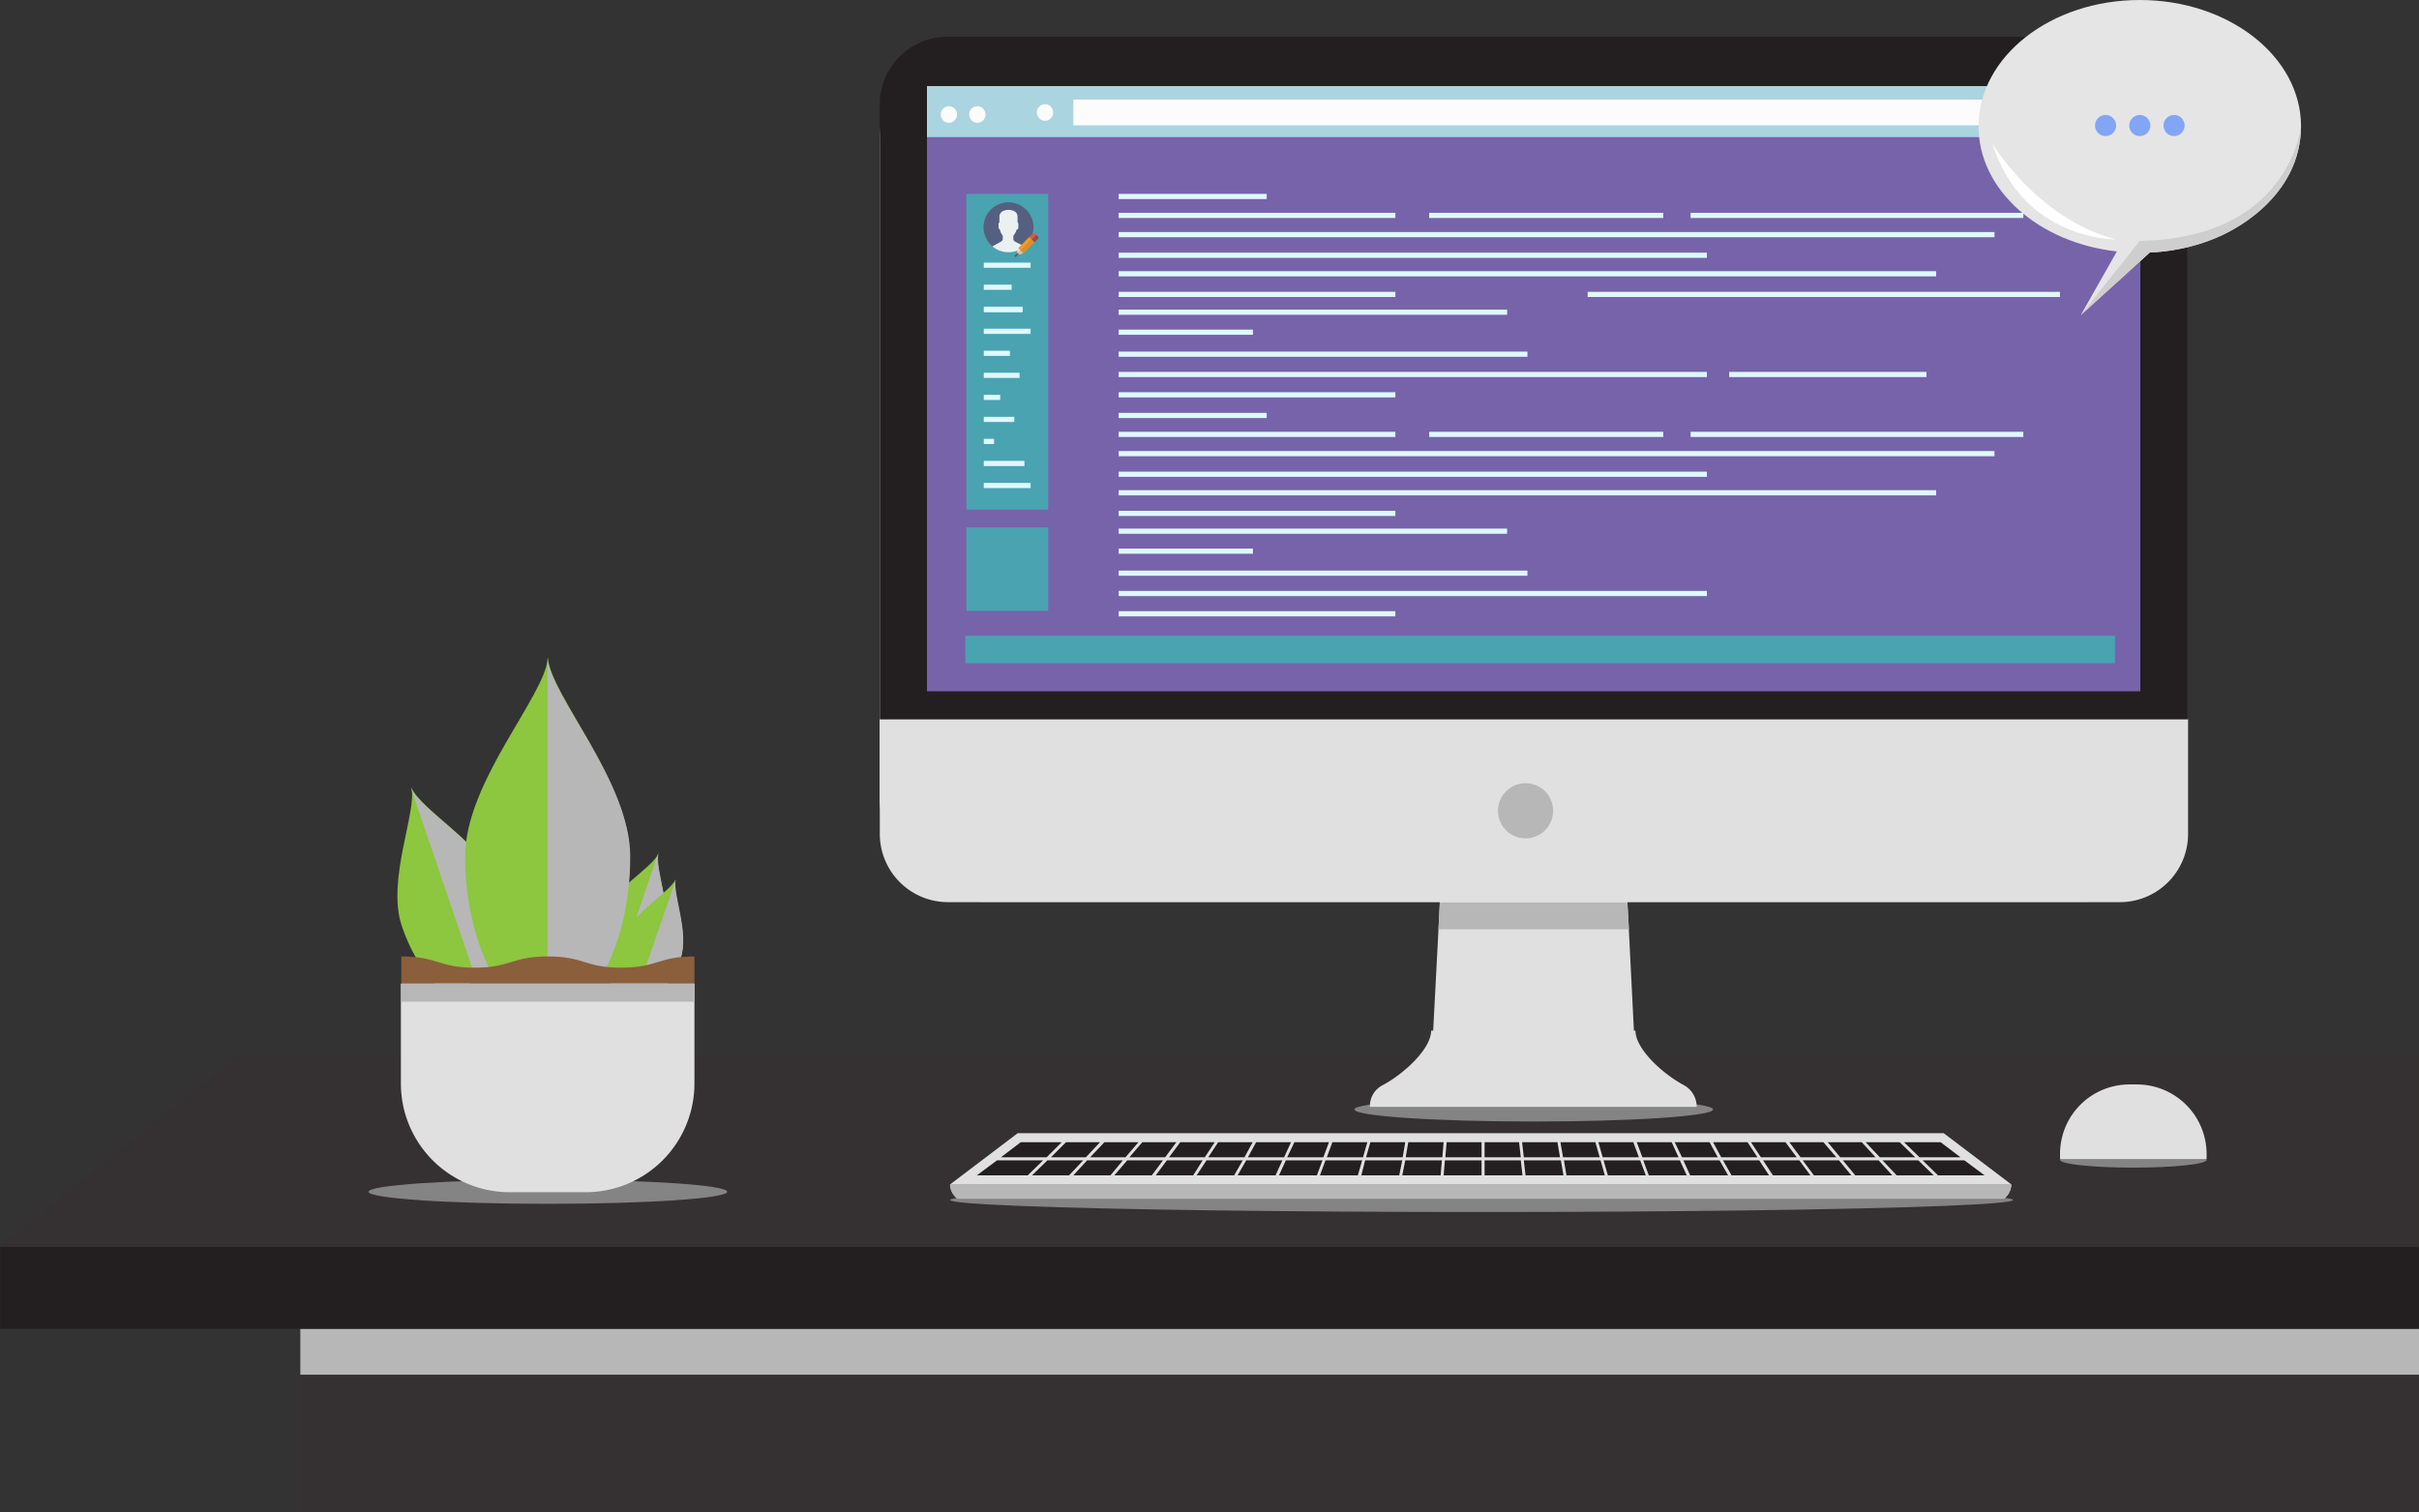 <svg xmlns="http://www.w3.org/2000/svg" viewBox="5706.974 2272.572 793.846 496.428"><rect x="5706.974" y="2272.572" width="793.846" height="496.428" fill="#333333" stroke="none"/><defs><style>.cls-1{fill:#353031}.cls-2{fill:#231f20}.cls-3{fill:#b7b7b7}.cls-4{fill:#848484}.cls-5{fill:#8dc63f}.cls-7{fill:#e0e0e0}.cls-8{fill:#fff}.cls-11{fill:#fcfcfc}.cls-12{fill:#4aa3b1}.cls-13{fill:#def9ff}.cls-25{fill:#82a5f6}</style></defs><g id="Group_41" data-name="Group 41" transform="translate(4581 629)"><g id="Group_22" data-name="Group 22" transform="translate(1125.974 1655.647)"><path id="XMLID_134_" class="cls-1" d="M0 299.209h793.746V236.4H78.229z" transform="translate(0 98.017)"/><path id="XMLID_115_" class="cls-2" transform="rotate(180 396.897 212.052)" d="M0 0h793.746v26.878H0z"/><path id="XMLID_114_" class="cls-1" transform="rotate(180 396.923 242.177)" d="M0 0h695.288v60.263H0z"/><path id="XMLID_113_" class="cls-3" transform="rotate(180 396.923 219.583)" d="M0 0h695.288v14.995H0z"/><g id="XMLID_96_" transform="translate(120.95 203.706)"><ellipse id="XMLID_112_" class="cls-4" cx="58.848" cy="3.961" rx="58.848" ry="3.961" transform="translate(0 171.453)"/><g id="XMLID_109_" transform="translate(9.464 42.58)"><path id="XMLID_111_" class="cls-5" d="M96.731 174.1c2.122 7.639-8.2 30.414-3.112 45.551s13.722 21.785 13.722 21.785l10.893-3.678 10.893-3.678s2.688-10.61-2.4-25.6S99.56 181.6 96.731 174.1z" transform="translate(-92.19 -174.1)"/><path id="XMLID_110_" class="cls-3" d="M116.944 237.858l10.893-3.678s2.688-10.61-2.4-25.6c-5.098-15.141-27.166-26.88-30.137-34.38z" transform="translate(-90.901 -174.059)"/></g><g id="XMLID_106_" transform="translate(72.517 64.224)"><path id="XMLID_108_" class="cls-5" d="M159.45 189.4c-1.98 5.093-17.117 13.015-20.512 23.2-3.537 10.185-1.7 17.4-1.7 17.4l7.356 2.546 7.356 2.546s5.8-4.527 9.337-14.854c3.68-10.043-3.393-25.604-1.837-30.838z" transform="translate(-136.762 -189.4)"/><path id="XMLID_107_" class="cls-3" d="M142.3 232.688l7.356 2.546s5.8-4.527 9.337-14.854c3.537-10.185-3.4-25.746-1.98-30.98z" transform="translate(-134.466 -189.4)"/></g><g id="XMLID_103_" transform="translate(81.782 72.853)"><path id="XMLID_105_" class="cls-5" d="M162.251 195.5c-1.7 4.244-14.288 10.893-17.117 19.38-2.971 8.488-1.415 14.571-1.415 14.571l6.224 2.122 6.224 2.122s4.951-3.819 7.78-12.307c2.831-8.63-2.969-21.503-1.696-25.888z" transform="translate(-143.312 -195.5)"/><path id="XMLID_104_" class="cls-3" d="M148 231.573l6.224 2.122s4.951-3.819 7.78-12.307c2.971-8.488-2.829-21.5-1.556-25.888z" transform="translate(-141.368 -195.5)"/></g><g id="XMLID_100_" transform="translate(31.688)"><path id="XMLID_102_" class="cls-5" d="M135.061 144c-.566 12.307-27.161 40.741-27.161 65.356s9.2 38.9 9.2 38.9h35.649s9.2-14.146 9.2-38.9-26.181-53.049-26.888-65.356z" transform="translate(-107.9 -144)"/><path id="XMLID_101_" class="cls-3" d="M127.141 248.258h17.824s9.2-14.146 9.2-38.9S127.566 156.307 127 144v104.258z" transform="translate(-99.981 -144)"/></g><path id="XMLID_99_" d="M93.1 213.4c12.024 0 12.024 3.678 24.049 3.678s12.024-3.678 24.051-3.678 12.024 3.678 24.049 3.678 12.024-3.678 24.049-3.678v8.912H93.1V213.4z" transform="translate(-82.349 -115.225)" fill="#8b5e3c"/><path id="XMLID_98_" class="cls-7" d="M93.141 219.7h96.195v32.819a35.68 35.68 0 0 1-35.649 35.649h-25.038A35.68 35.68 0 0 1 93 252.519V219.7z" transform="translate(-82.39 -112.613)"/><path id="XMLID_97_" class="cls-3" transform="translate(10.751 107.087)" d="M0 0h96.195v5.941H0z"/></g><g id="XMLID_61_" transform="translate(288.725)"><ellipse id="XMLID_95_" class="cls-4" cx="58.848" cy="3.961" rx="58.848" ry="3.961" transform="translate(155.75 348.139)"/><path id="XMLID_94_" class="cls-7" d="M399.012 256.831H332.1l3.4-64.931h60.263z" transform="translate(-151.028 79.567)"/><path id="XMLID_93_" class="cls-7" d="M404.941 230.6l-33.527 1.839-33.526-1.839c0 6.083-9.054 14.288-15.985 17.966a7.59 7.59 0 0 0-4.1 6.79v.283h107.226v-.283a8.043 8.043 0 0 0-4.1-6.79c-6.935-3.678-15.988-11.883-15.988-17.966z" transform="translate(-156.957 95.613)"/><path id="XMLID_92_" class="cls-3" d="M333.7 209.712h62.526l-.566-8.912h-61.536z" transform="translate(-150.365 83.257)"/><path id="XMLID_91_" class="cls-8" d="M599.2 0H238.051A33.96 33.96 0 0 0 204.1 33.951v216.013a33.96 33.96 0 0 0 33.951 33.951H599.2a33.96 33.96 0 0 0 33.951-33.951V33.951A33.869 33.869 0 0 0 599.2 0z" transform="translate(-204.1)"/><path id="XMLID_90_" class="cls-7" d="M204.1 158.3v37.77a22.4 22.4 0 0 0 22.351 22.351h384.637a22.4 22.4 0 0 0 22.351-22.351V158.3z" transform="translate(-204.1 65.635)"/><path id="XMLID_89_" class="cls-2" d="M611.088 0H226.31a22.157 22.157 0 0 0-22.21 22.21v201.867h429.2V22.21A22.157 22.157 0 0 0 611.088 0z" transform="translate(-204.1)"/><ellipse id="XMLID_87_" class="cls-3" cx="9.054" cy="9.054" rx="9.054" ry="9.054" transform="translate(202.857 245.013)"/></g><g id="XMLID_6_" transform="translate(311.783 359.881)"><ellipse id="XMLID_60_" class="cls-4" cx="174.423" cy="3.961" rx="174.423" ry="3.961" transform="translate(0 17.966)"/><g id="XMLID_7_"><path id="XMLID_59_" class="cls-7" d="M546.471 254.4H242.61l-22.21 16.834h348.281z" transform="translate(-220.4 -254.4)"/><path id="XMLID_58_" class="cls-7" d="M222.8 270.968h343.476a6.11 6.11 0 0 0 2.4-4.668H220.4a6.11 6.11 0 0 0 2.4 4.668z" transform="translate(-220.4 -249.466)"/><g id="XMLID_9_" transform="translate(8.771 2.971)"><path id="XMLID_57_" class="cls-2" d="M289.5 261.451h11.883l2.263-4.951h-11.458z" transform="translate(-200.52 -256.5)"/><path id="XMLID_56_" class="cls-2" d="M280.3 261.451h11.883l2.688-4.951h-11.317z" transform="translate(-204.335 -256.5)"/><path id="XMLID_55_" class="cls-2" d="M338.549 256.5h-11.6l-.849 4.951h12.024z" transform="translate(-185.345 -256.5)"/><path id="XMLID_54_" class="cls-2" d="M298.6 261.451h11.883l1.839-4.951H301z" transform="translate(-196.747 -256.5)"/><path id="XMLID_53_" class="cls-2" d="M307.8 261.451h11.883l1.417-4.951h-11.461z" transform="translate(-192.932 -256.5)"/><path id="XMLID_52_" class="cls-2" d="M329.773 256.5h-11.458l-1.415 4.951h12.024z" transform="translate(-189.159 -256.5)"/><path id="XMLID_51_" class="cls-2" d="M262 261.451h11.741l3.678-4.951h-11.175z" transform="translate(-211.922 -256.5)"/><path id="XMLID_50_" class="cls-2" d="M243.8 261.451h11.458l4.668-4.951h-11.175z" transform="translate(-219.468 -256.5)"/><path id="XMLID_49_" class="cls-2" d="M271.2 261.451h11.741l3.254-4.951h-11.317z" transform="translate(-208.108 -256.5)"/><path id="XMLID_48_" class="cls-2" d="M239.4 265.651h12.166l4.668-4.951h-11.741z" transform="translate(-221.293 -254.759)"/><path id="XMLID_47_" class="cls-2" d="M335.3 261.451h11.883V256.5h-11.459z" transform="translate(-181.53 -256.5)"/><path id="XMLID_46_" class="cls-2" d="M252.9 261.451h11.6l4.244-4.951h-11.176z" transform="translate(-215.695 -256.5)"/><path id="XMLID_45_" class="cls-2" d="M381.539 261.451h11.883l-2.263-4.951H379.7z" transform="translate(-163.121 -256.5)"/><path id="XMLID_44_" class="cls-2" d="M409.454 261.451H421.2l-3.678-4.951H406.2z" transform="translate(-152.133 -256.5)"/><path id="XMLID_43_" class="cls-2" d="M418.778 261.451h11.741l-4.244-4.951H415.1z" transform="translate(-148.443 -256.5)"/><path id="XMLID_42_" class="cls-2" d="M428.1 261.451h11.6l-4.527-4.951H424z" transform="translate(-144.753 -256.5)"/><path id="XMLID_41_" class="cls-2" d="M400.088 261.451h11.883l-3.254-4.951H397.4z" transform="translate(-155.782 -256.5)"/><path id="XMLID_40_" class="cls-2" d="M449.068 261.451l-5.093-4.951H432.8l4.668 4.951z" transform="translate(-141.104 -256.5)"/><path id="XMLID_39_" class="cls-2" d="M353.666 261.451h11.883l-.849-4.951h-11.6z" transform="translate(-174.15 -256.5)"/><path id="XMLID_38_" class="cls-2" d="M362.849 261.451h12.024l-1.415-4.951H362z" transform="translate(-170.46 -256.5)"/><path id="XMLID_37_" class="cls-2" d="M344.4 261.451h11.883l-.566-4.951H344.4z" transform="translate(-177.757 -256.5)"/><path id="XMLID_36_" class="cls-2" d="M372.215 261.451H384.1l-1.839-4.951H370.8z" transform="translate(-166.811 -256.5)"/><path id="XMLID_35_" class="cls-2" d="M390.9 261.451h11.741l-2.688-4.951H388.5z" transform="translate(-159.472 -256.5)"/><path id="XMLID_34_" class="cls-2" d="M265.268 260.7h-11.741L249 265.651h12.166z" transform="translate(-217.312 -254.759)"/><path id="XMLID_33_" class="cls-2" d="M439.241 260.7H427.5l4.1 4.951h12.166z" transform="translate(-143.302 -254.759)"/><path id="XMLID_32_" class="cls-2" d="M411.583 260.7H399.7l2.829 4.951h12.307z" transform="translate(-154.828 -254.759)"/><path id="XMLID_31_" class="cls-2" d="M420.883 260.7H409l3.254 4.951h12.307z" transform="translate(-150.972 -254.759)"/><path id="XMLID_30_" class="cls-2" d="M402.383 260.7H390.5l2.263 4.951h12.449z" transform="translate(-158.643 -254.759)"/><path id="XMLID_29_" class="cls-2" d="M393.224 260.7H381.2l1.839 4.951h12.449z" transform="translate(-162.499 -254.759)"/><path id="XMLID_28_" class="cls-2" d="M430.083 260.7H418.2l3.678 4.951h12.307z" transform="translate(-147.158 -254.759)"/><path id="XMLID_27_" class="cls-2" d="M459.722 260.7H446l5.093 4.951h15.278z" transform="translate(-135.631 -254.759)"/><path id="XMLID_26_" class="cls-2" d="M247.2 261.451l4.951-4.951h-13.444l-6.507 4.951z" transform="translate(-224.278 -256.5)"/><path id="XMLID_25_" class="cls-2" d="M248.385 260.7h-15.136l-6.649 4.951h16.693z" transform="translate(-226.6 -254.759)"/><path id="XMLID_24_" class="cls-2" d="M384.024 260.7H372l1.415 4.951h12.449z" transform="translate(-166.314 -254.759)"/><path id="XMLID_23_" class="cls-2" d="M448.441 260.7H436.7l4.668 4.951h12.166z" transform="translate(-139.487 -254.759)"/><path id="XMLID_22_" class="cls-2" d="M446.793 261.451h13.439l-6.507-4.951H441.7z" transform="translate(-137.414 -256.5)"/><path id="XMLID_21_" class="cls-2" d="M274.485 260.7h-11.741l-4.244 4.951h12.307z" transform="translate(-213.373 -254.759)"/><path id="XMLID_20_" class="cls-2" d="M310.988 260.7h-12.025l-2.263 4.951h12.449z" transform="translate(-197.535 -254.759)"/><path id="XMLID_19_" class="cls-2" d="M301.812 260.7h-11.883l-2.829 4.951h12.449z" transform="translate(-201.515 -254.759)"/><path id="XMLID_18_" class="cls-2" d="M320.063 260.7h-12.024l-1.839 4.951h12.449z" transform="translate(-193.596 -254.759)"/><path id="XMLID_17_" class="cls-2" d="M292.736 260.7h-11.882l-3.254 4.951h12.307z" transform="translate(-205.454 -254.759)"/><path id="XMLID_16_" class="cls-2" d="M283.519 260.7h-11.741l-3.678 4.951h12.307z" transform="translate(-209.393 -254.759)"/><path id="XMLID_15_" class="cls-2" d="M329.239 260.7h-12.166l-1.273 4.951h12.449z" transform="translate(-189.615 -254.759)"/><path id="XMLID_14_" class="cls-2" d="M365.666 260.7H353.5l.566 4.951h12.449z" transform="translate(-173.984 -254.759)"/><path id="XMLID_13_" class="cls-2" d="M356.283 260.7H344.4v4.951h12.449z" transform="translate(-177.757 -254.759)"/><path id="XMLID_12_" class="cls-2" d="M338.315 260.7H326.29l-.99 4.951h12.59z" transform="translate(-185.677 -254.759)"/><path id="XMLID_11_" class="cls-2" d="M374.824 260.7H362.8l.849 4.951h12.59z" transform="translate(-170.128 -254.759)"/><path id="XMLID_10_" class="cls-2" d="M347.349 260.7h-12.025l-.424 4.951h12.449z" transform="translate(-181.696 -254.759)"/></g><path id="XMLID_8_" class="cls-3" d="M222.8 270.968h343.476a6.11 6.11 0 0 0 2.4-4.668H220.4a6.11 6.11 0 0 0 2.4 4.668z" transform="translate(-220.4 -249.466)"/></g></g><g id="XMLID_3_" transform="translate(676.049 343.895)"><ellipse id="XMLID_5_" class="cls-4" cx="24.049" cy="2.546" rx="24.049" ry="2.546" transform="translate(0 22.21)"/><path id="XMLID_4_" class="cls-7" d="M503.08 243.1h-2.4a22.761 22.761 0 0 0-22.78 22.775v1.7H526v-1.7a22.882 22.882 0 0 0-22.92-22.775z" transform="translate(-477.9 -243.1)"/></g></g><g id="Group_32" data-name="Group 32" transform="translate(1430.181 1671.83)"><path id="Rectangle_480" data-name="Rectangle 480" fill="#7763aa" d="M0 0h398.192v198.651H0z"/><path id="Rectangle_481" data-name="Rectangle 481" fill="#aad4e0" d="M0 0h398.211v16.75H0z"/><path id="Rectangle_482" data-name="Rectangle 482" class="cls-11" transform="translate(48.035 4.42)" d="M0 0h341.875v8.464H0z"/><ellipse id="Ellipse_1" data-name="Ellipse 1" class="cls-11" cx="2.674" cy="2.731" rx="2.674" ry="2.731" transform="translate(4.514 6.587)"/><ellipse id="Ellipse_2" data-name="Ellipse 2" class="cls-11" cx="2.674" cy="2.731" rx="2.674" ry="2.731" transform="translate(13.86 6.587)"/><ellipse id="Ellipse_3" data-name="Ellipse 3" class="cls-11" cx="2.674" cy="2.731" rx="2.674" ry="2.731" transform="translate(36.061 5.93)"/><path id="Rectangle_483" data-name="Rectangle 483" class="cls-12" transform="translate(12.94 144.855)" d="M0 0h26.846v27.428H0z"/><path id="Rectangle_484" data-name="Rectangle 484" class="cls-12" transform="translate(12.593 180.428)" d="M0 0h377.259v9.036H0z"/><path id="Rectangle_485" data-name="Rectangle 485" class="cls-13" transform="translate(62.898 35.386)" d="M0 0h48.587v1.698H0z"/><path id="Rectangle_486" data-name="Rectangle 486" class="cls-13" transform="translate(62.898 41.597)" d="M0 0h90.822v1.698H0z"/><path id="Rectangle_487" data-name="Rectangle 487" class="cls-13" transform="translate(62.898 47.913)" d="M0 0h287.424v1.698H0z"/><path id="Rectangle_488" data-name="Rectangle 488" class="cls-13" transform="translate(62.898 54.688)" d="M0 0h193.041v1.698H0z"/><path id="Rectangle_489" data-name="Rectangle 489" class="cls-13" transform="translate(62.898 60.759)" d="M0 0h268.281v1.698H0z"/><path id="Rectangle_490" data-name="Rectangle 490" class="cls-13" transform="translate(62.898 67.534)" d="M0 0h90.822v1.698H0z"/><path id="Rectangle_491" data-name="Rectangle 491" class="cls-13" transform="translate(62.898 73.37)" d="M0 0h127.477v1.698H0z"/><path id="Rectangle_492" data-name="Rectangle 492" class="cls-13" transform="translate(62.898 79.929)" d="M0 0h44.075v1.698H0z"/><path id="Rectangle_493" data-name="Rectangle 493" class="cls-13" transform="translate(62.898 87.155)" d="M0 0h134.155v1.698H0z"/><path id="Rectangle_494" data-name="Rectangle 494" class="cls-13" transform="translate(62.898 93.817)" d="M0 0h193.041v1.698H0z"/><path id="Rectangle_495" data-name="Rectangle 495" class="cls-13" transform="translate(62.898 100.489)" d="M0 0h90.822v1.698H0z"/><path id="Rectangle_497" data-name="Rectangle 497" class="cls-13" transform="translate(263.27 93.817)" d="M0 0h64.733v1.698H0z"/><path id="Rectangle_498" data-name="Rectangle 498" class="cls-13" transform="translate(216.82 67.534)" d="M0 0h154.991v1.698H0z"/><path id="Rectangle_499" data-name="Rectangle 499" class="cls-13" transform="translate(164.821 41.597)" d="M0 0h76.813v1.698H0z"/><path id="Rectangle_500" data-name="Rectangle 500" class="cls-13" transform="translate(250.597 41.597)" d="M0 0h109.194v1.698H0z"/><path id="Rectangle_501" data-name="Rectangle 501" class="cls-13" transform="translate(62.898 107.264)" d="M0 0h48.587v1.698H0z"/><path id="Rectangle_502" data-name="Rectangle 502" class="cls-13" transform="translate(62.898 113.476)" d="M0 0h90.822v1.698H0z"/><path id="Rectangle_503" data-name="Rectangle 503" class="cls-13" transform="translate(62.898 119.8)" d="M0 0h287.424v1.698H0z"/><path id="Rectangle_504" data-name="Rectangle 504" class="cls-13" transform="translate(62.898 126.566)" d="M0 0h193.041v1.698H0z"/><path id="Rectangle_505" data-name="Rectangle 505" class="cls-13" transform="translate(62.898 132.647)" d="M0 0h268.281v1.698H0z"/><path id="Rectangle_506" data-name="Rectangle 506" class="cls-13" transform="translate(62.898 139.412)" d="M0 0h90.822v1.698H0z"/><path id="Rectangle_507" data-name="Rectangle 507" class="cls-13" transform="translate(62.898 145.249)" d="M0 0h127.477v1.698H0z"/><path id="Rectangle_508" data-name="Rectangle 508" class="cls-13" transform="translate(62.898 151.808)" d="M0 0h44.075v1.698H0z"/><path id="Rectangle_509" data-name="Rectangle 509" class="cls-13" transform="translate(62.898 159.033)" d="M0 0h134.155v1.698H0z"/><path id="Rectangle_510" data-name="Rectangle 510" class="cls-13" transform="translate(62.898 165.705)" d="M0 0h193.041v1.698H0z"/><path id="Rectangle_511" data-name="Rectangle 511" class="cls-13" transform="translate(62.898 172.367)" d="M0 0h90.822v1.698H0z"/><path id="Rectangle_512" data-name="Rectangle 512" class="cls-13" transform="translate(164.821 113.476)" d="M0 0h76.813v1.698H0z"/><path id="Rectangle_513" data-name="Rectangle 513" class="cls-13" transform="translate(250.597 113.476)" d="M0 0h109.194v1.698H0z"/><path id="Rectangle_514" data-name="Rectangle 514" class="cls-12" transform="translate(12.94 35.38)" d="M0 0h26.846v103.641H0z"/><path id="Rectangle_517" data-name="Rectangle 517" class="cls-13" transform="translate(18.645 57.946)" d="M0 0h15.361v1.698H0z"/><path id="Rectangle_517-2" data-name="Rectangle 517" class="cls-13" transform="translate(18.645 65.177)" d="M0 0h9.142v1.698H0z"/><path id="Rectangle_517-3" data-name="Rectangle 517" class="cls-13" transform="translate(18.645 72.407)" d="M0 0h12.758v1.843H0z"/><path id="Rectangle_517-4" data-name="Rectangle 517" class="cls-13" transform="translate(18.645 79.638)" d="M0 0h15.361v1.698H0z"/><path id="Rectangle_517-5" data-name="Rectangle 517" class="cls-13" transform="translate(18.645 86.869)" d="M0 0h8.564v1.698H0z"/><path id="Rectangle_517-6" data-name="Rectangle 517" class="cls-13" transform="translate(18.645 94.1)" d="M0 0h11.746v1.698H0z"/><path id="Rectangle_517-7" data-name="Rectangle 517" class="cls-13" transform="translate(18.645 101.331)" d="M0 0h5.382v1.698H0z"/><path id="Rectangle_517-8" data-name="Rectangle 517" class="cls-13" transform="translate(18.645 108.562)" d="M0 0h10.01v1.698H0z"/><path id="Rectangle_517-9" data-name="Rectangle 517" class="cls-13" transform="translate(18.645 115.793)" d="M0 0h3.358v1.698H0z"/><path id="Rectangle_517-10" data-name="Rectangle 517" class="cls-13" transform="translate(18.645 123.023)" d="M0 0h13.336v1.698H0z"/><path id="Rectangle_517-11" data-name="Rectangle 517" class="cls-13" transform="translate(18.645 130.254)" d="M0 0h15.361v1.698H0z"/></g><g id="user" transform="translate(1448.742 1709.985)"><g id="Group_28" data-name="Group 28"><path id="Path_230" data-name="Path 230" d="M12.274 18.516L9.829 19.85a2.2 2.2 0 0 0-.392.279 8.188 8.188 0 0 0 10.52.027 2.169 2.169 0 0 0-.431-.289l-2.618-1.309a1 1 0 0 1-.552-.893v-1.026a3.953 3.953 0 0 0 .248-.318 6.023 6.023 0 0 0 .814-1.64A.822.822 0 0 0 18 13.9v-1.1a.818.818 0 0 0-.274-.607V10.61s.326-2.466-3.014-2.466S11.7 10.61 11.7 10.61v1.585a.817.817 0 0 0-.274.607v1.1a.822.822 0 0 0 .379.69 5.44 5.44 0 0 0 .991 2.051v1a1 1 0 0 1-.522.873z" transform="translate(-6.52 -5.671)" fill="#ecf0f1"/><g id="Group_27" data-name="Group 27"><path id="Path_231" data-name="Path 231" d="M8.332.145A8.187 8.187 0 0 0 2.921 14.6a2.177 2.177 0 0 1 .389-.276l2.444-1.334a1 1 0 0 0 .52-.876v-1a5.435 5.435 0 0 1-.991-2.051.822.822 0 0 1-.379-.69v-1.1a.818.818 0 0 1 .274-.607V5.083s-.326-2.466 3.014-2.466 3.014 2.466 3.014 2.466v1.585a.817.817 0 0 1 .274.607v1.1a.822.822 0 0 1-.583.782 6.023 6.023 0 0 1-.814 1.64 3.954 3.954 0 0 1-.248.318v1.027a1 1 0 0 0 .552.893l2.618 1.309a2.179 2.179 0 0 1 .43.288A8.19 8.19 0 0 0 8.332.145z" transform="translate(0 -.144)" fill="#556080"/></g></g><g id="Group_29" data-name="Group 29" transform="translate(10.202 10.113)"><path id="Path_232" data-name="Path 232" d="M35.457 48.633l-.615 2.254 1.437-1.437z" transform="translate(-34.271 -43.756)" fill="#eddcc7"/><path id="Path_233" data-name="Path 233" d="M50.811 33.421l-.386-.386a.614.614 0 0 0-.868 0l-1.107 1.108.819.82z" transform="translate(-43.674 -32.856)" fill="#d75a4a"/><path id="Rectangle_515" data-name="Rectangle 515" transform="rotate(45 .834 6.409)" fill="#f29c21" d="M0 0h1.159v5.077H0z"/><path id="Path_234" data-name="Path 234" d="M37.112 52.215l-.929-.93-1.435 1.435-.041.151z" transform="translate(-34.179 -45.586)" fill="#d6c4b1"/><path id="Path_235" data-name="Path 235" d="M52.03 37.155l1.107-1.107a.614.614 0 0 0 0-.868l-.5-.5-1.537 1.546z" transform="translate(-45.504 -34.119)" fill="#a34740"/><path id="Rectangle_516" data-name="Rectangle 516" transform="rotate(-135 2.84 2.705)" fill="#e18c25" d="M0 0h1.314v5.077H0z"/><path id="Path_236" data-name="Path 236" d="M33.309 55.219a.309.309 0 0 1-.219-.528l.682-.682a.309.309 0 0 1 .437.437l-.682.682a.308.308 0 0 1-.218.091z" transform="translate(-33 -47.407)" fill="#5e5e5e"/></g></g><g id="Group_33" data-name="Group 33" transform="translate(1775.281 1643.572)"><path id="Path_240" data-name="Path 240" d="M105.829 41.485C105.829 18.571 82.139 0 52.914 0S0 18.571 0 41.485c0 20.9 19.731 38.19 45.38 41.053l-11.813 20.875 22.626-20.53c27.697-1.328 49.636-19.347 49.636-41.398z" fill="#e5e5e5"/><path id="Path_241" data-name="Path 241" d="M419.6 580.628l22.626-20.528s15.532-.008 29.032-8.55c10.781-6.814 20.379-17.052 20.6-32.847 0 0-3.751 36.734-52.914 37.574z" transform="translate(-386.041 -477.215)" fill="#cecece"/><path id="Path_242" data-name="Path 242" class="cls-8" d="M96.814 620.188s-30.489.288-40.414-31.488c0 0 14.556 24.61 40.414 31.488z" transform="translate(-51.889 -541.616)"/><ellipse id="Ellipse_7" data-name="Ellipse 7" class="cls-25" cx="3.471" cy="3.471" rx="3.471" ry="3.471" transform="translate(38.206 37.734)"/><ellipse id="Ellipse_8" data-name="Ellipse 8" class="cls-25" cx="3.471" cy="3.471" rx="3.471" ry="3.471" transform="translate(49.443 37.734)"/><ellipse id="Ellipse_9" data-name="Ellipse 9" class="cls-25" cx="3.471" cy="3.471" rx="3.471" ry="3.471" transform="translate(60.688 37.734)"/></g></g></svg>